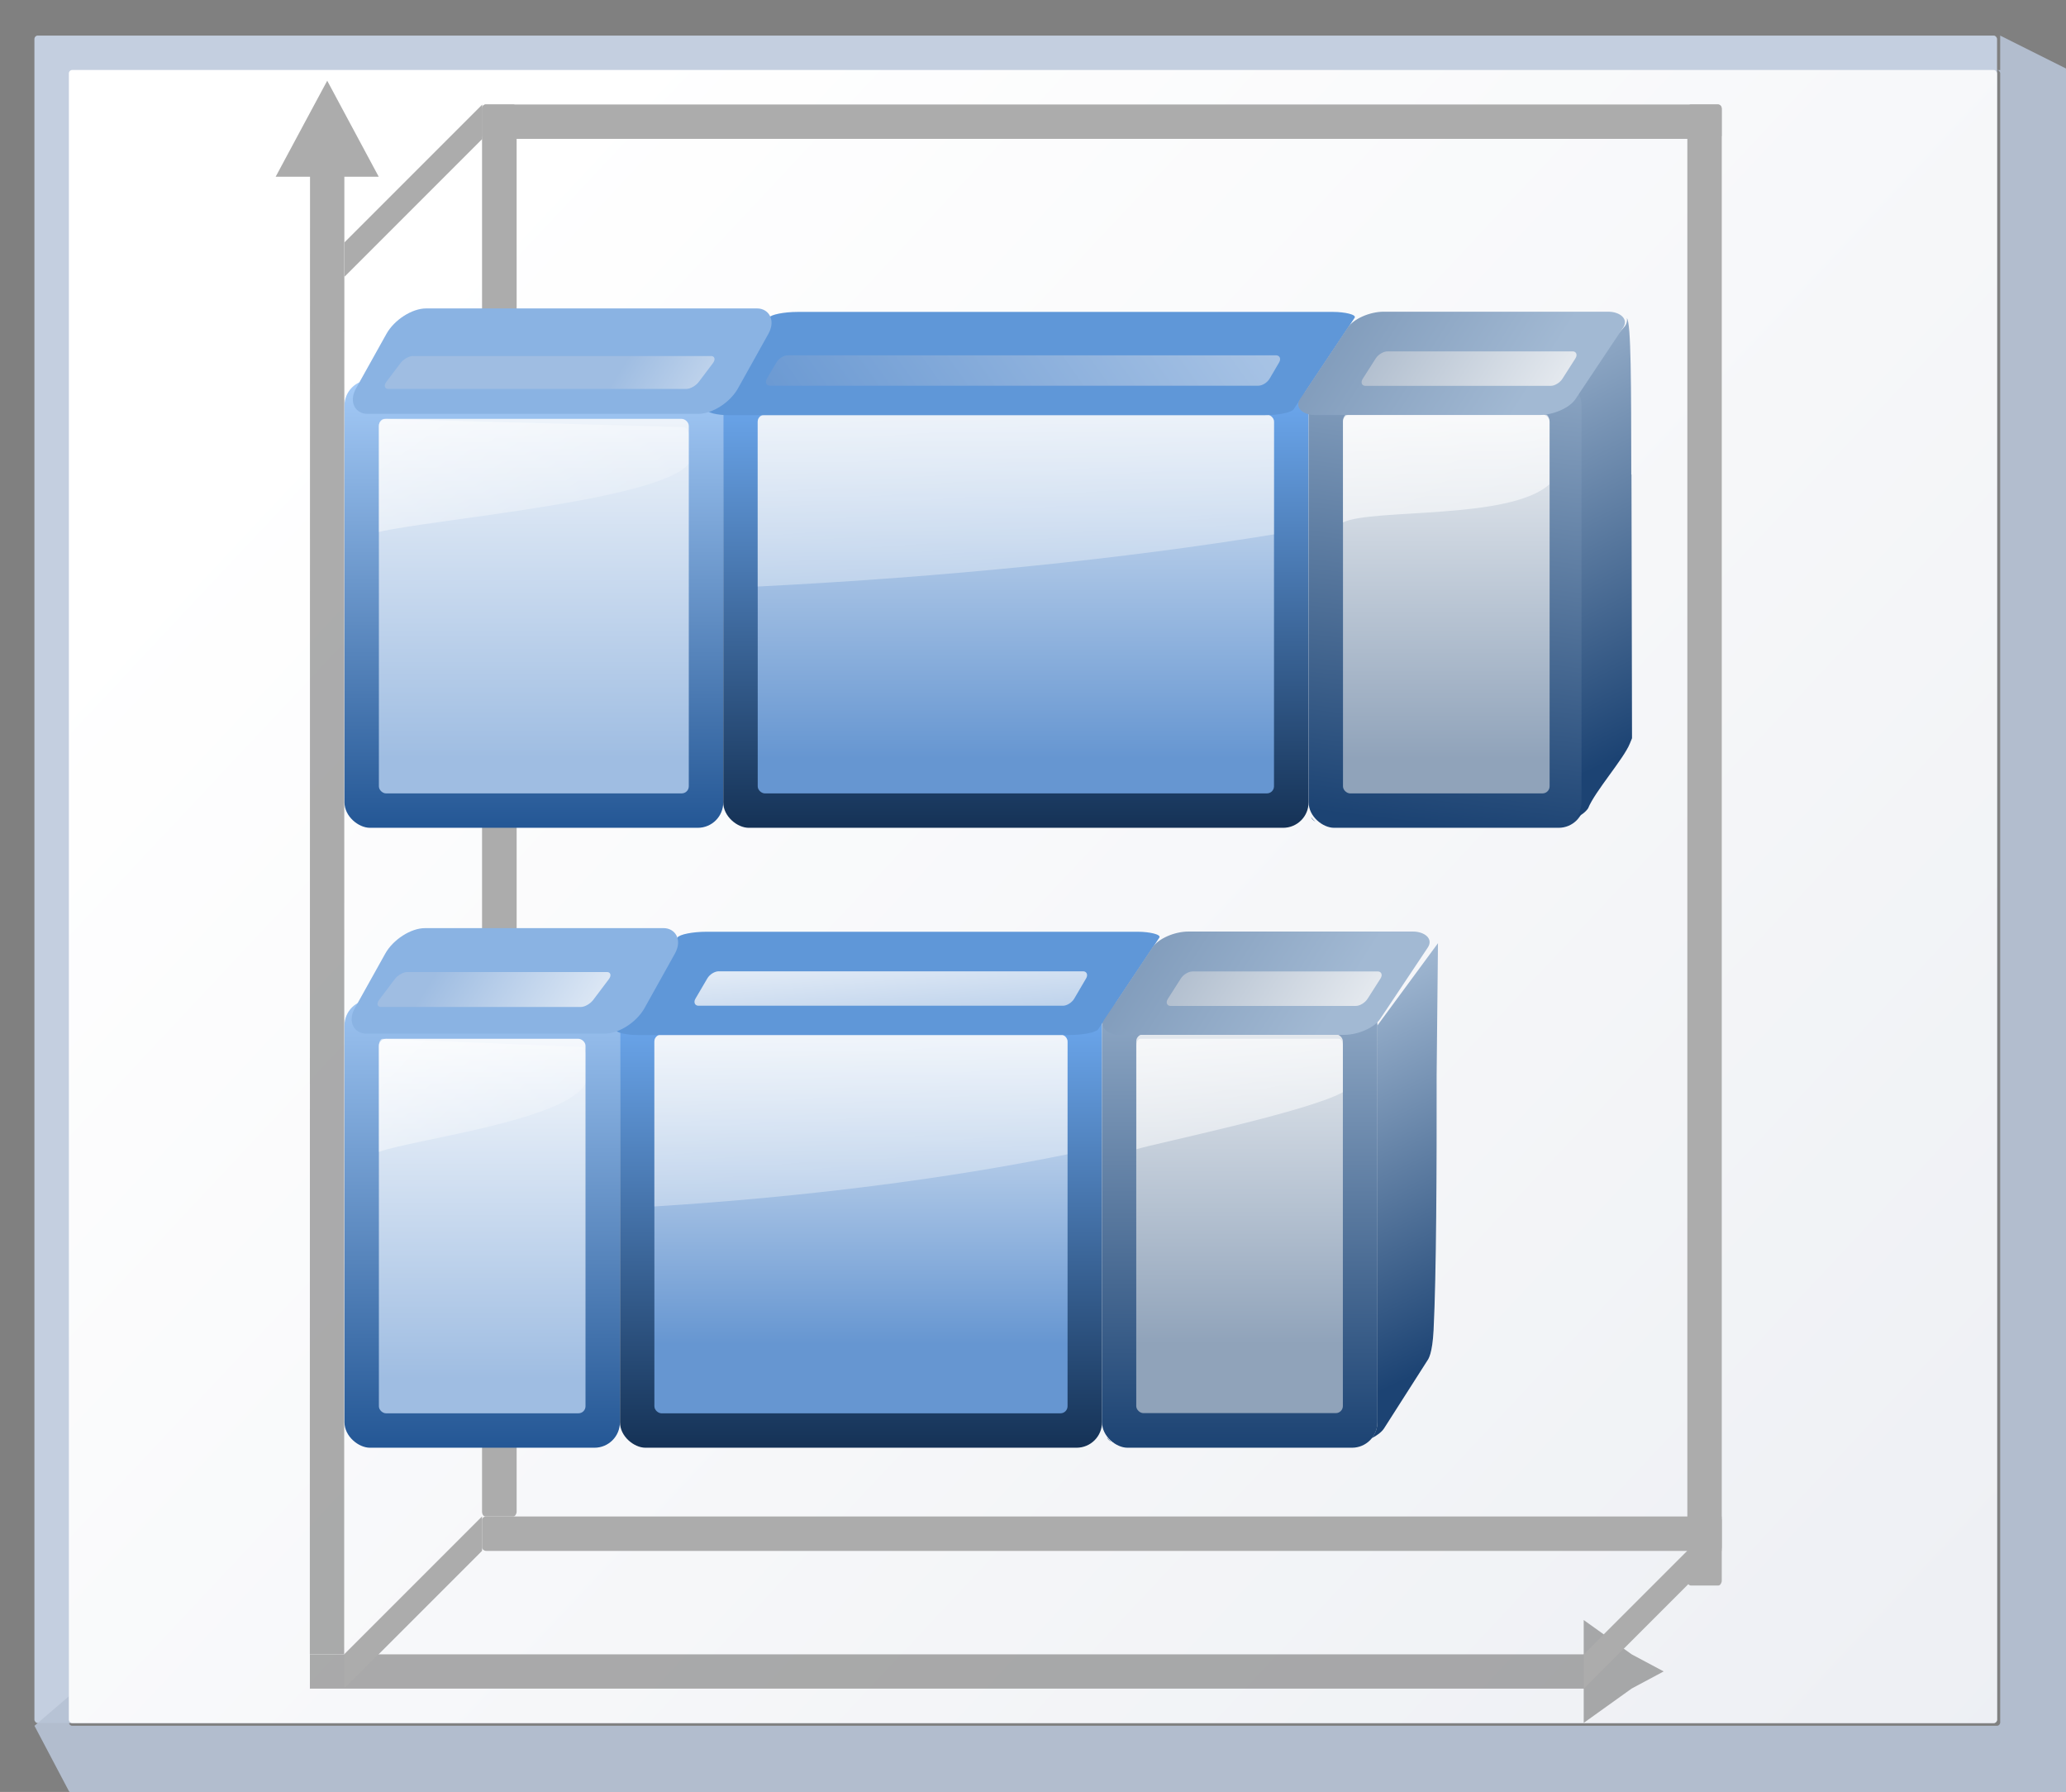 <svg height="111" viewBox="0 0 33.867 29.369" width="128" xmlns="http://www.w3.org/2000/svg" xmlns:xlink="http://www.w3.org/1999/xlink"><rect x="0" y="0" width="33.867" height="29.369" fill="#808080" stroke="none"/><linearGradient id="a" gradientUnits="userSpaceOnUse" x1="3.998" x2="47.999" y1="60" y2="60"><stop offset="0" stop-color="#1c4373"/><stop offset="1" stop-color="#a2b9d3"/></linearGradient><linearGradient id="b"><stop offset="0" stop-color="#90a3ba"/><stop offset="1" stop-color="#fff"/></linearGradient><linearGradient id="c"><stop offset="0" stop-color="#6696d1"/><stop offset="1" stop-color="#fff"/></linearGradient><linearGradient id="d" gradientUnits="userSpaceOnUse" x1="3.998" x2="47.999" y1="60" y2="60"><stop offset="0" stop-color="#153256"/><stop offset="1" stop-color="#76b5ff"/></linearGradient><linearGradient id="e" gradientUnits="userSpaceOnUse" x1="-291.356" x2="-282.889" xlink:href="#h" y1="-7.902" y2="-7.902"/><linearGradient id="f" gradientUnits="userSpaceOnUse" x1="-290.227" x2="-284.018" xlink:href="#j" y1="-7.902" y2="-7.902"/><linearGradient id="g" gradientTransform="matrix(.039 0 0 .071 17.632 280.705)" gradientUnits="userSpaceOnUse" x1="25.639" x2="40" xlink:href="#l" y1="16.001" y2="144"/><linearGradient id="h" gradientUnits="userSpaceOnUse" x1="3.998" x2="47.999" y1="60" y2="60"><stop offset="0" stop-color="#245795"/><stop offset="1" stop-color="#afd4ff"/></linearGradient><linearGradient id="i" gradientUnits="userSpaceOnUse" x1="-291.356" x2="-283.454" xlink:href="#d" y1="-13.546" y2="-13.546"/><linearGradient id="j"><stop offset="0" stop-color="#9fbde2"/><stop offset="1" stop-color="#fff"/></linearGradient><linearGradient id="k" gradientUnits="userSpaceOnUse" x1="-289.662" x2="-283.454" xlink:href="#c" y1="-14.111" y2="-14.111"/><linearGradient id="l"><stop offset="0" stop-color="#fff"/><stop offset="1" stop-color="#fff" stop-opacity="0"/></linearGradient><linearGradient id="m" gradientTransform="matrix(.598 0 0 .157 -4.24 273.215)" gradientUnits="userSpaceOnUse" x1="6.442" x2="39.339" xlink:href="#l" y1="25.876" y2="119.484"/><linearGradient id="n" gradientUnits="userSpaceOnUse" x1="-291.356" x2="-282.889" xlink:href="#a" y1="-20.32" y2="-20.32"/><linearGradient id="o" gradientUnits="userSpaceOnUse" x1="-289.662" x2="-282.889" xlink:href="#b" y1="-19.755" y2="-19.755"/><linearGradient id="p" gradientTransform="matrix(.085 0 0 .157 4.022 277.096)" gradientUnits="userSpaceOnUse" x1="6.442" x2="40" xlink:href="#l" y1="25.876" y2="84"/><linearGradient id="q" gradientUnits="userSpaceOnUse" x1="4.515" x2="40.639" y1="274.423" y2="308.289"><stop offset="0" stop-color="#fff"/><stop offset="1" stop-color="#e6e9ef"/></linearGradient><linearGradient id="r" gradientUnits="userSpaceOnUse" x1="-281.196" x2="-273.294" xlink:href="#h" y1="-8.467" y2="-8.467"/><linearGradient id="s" gradientUnits="userSpaceOnUse" x1="-280.067" x2="-273.294" xlink:href="#j" y1="-8.467" y2="-8.467"/><linearGradient id="t" gradientTransform="matrix(.04 0 0 .132 20.922 267.033)" gradientUnits="userSpaceOnUse" x1="27.281" x2="40" xlink:href="#l" y1="13.237" y2="144"/><linearGradient id="u" gradientUnits="userSpaceOnUse" x1="-281.196" x2="-273.294" xlink:href="#d" y1="-15.804" y2="-15.804"/><linearGradient id="v" gradientUnits="userSpaceOnUse" x1="-280.067" x2="-272.729" xlink:href="#c" y1="-15.804" y2="-15.804"/><linearGradient id="w" gradientTransform="matrix(.747 0 0 .157 -6.289 263.055)" gradientUnits="userSpaceOnUse" x1="6.442" x2="39.339" xlink:href="#l" y1="25.876" y2="119.484"/><linearGradient id="x" gradientUnits="userSpaceOnUse" x1="-281.196" x2="-272.238" xlink:href="#a" y1="-23.706" y2="-24.84"/><linearGradient id="y" gradientUnits="userSpaceOnUse" x1="-280.067" x2="-273.294" xlink:href="#b" y1="-23.706" y2="-23.706"/><linearGradient id="z" gradientTransform="matrix(.128 0 0 .157 2.927 266.936)" gradientUnits="userSpaceOnUse" x1="6.442" x2="40" xlink:href="#l" y1="25.876" y2="84"/><linearGradient id="A" gradientTransform="matrix(.076 0 0 .066 -326.823 -189.885)" gradientUnits="userSpaceOnUse" x1="-74.138" x2="-5.24" xlink:href="#c" y1="117.501" y2="123.422"/><linearGradient id="B" gradientTransform="matrix(.105 0 0 .087 -335.699 -205.717)" gradientUnits="userSpaceOnUse" x1="35.804" x2="42" xlink:href="#a" y1="116.09" y2="-62.361"/><linearGradient id="C" gradientTransform="matrix(.078 0 0 .066 -338.515 -207.278)" gradientUnits="userSpaceOnUse" x1="45.995" x2="48" xlink:href="#b" y1="139.51" y2="28"/><linearGradient id="D" gradientTransform="matrix(.082 0 0 .066 -357.888 -227.287)" gradientUnits="userSpaceOnUse" x1="45.076" x2="53.688" xlink:href="#j" y1="99.43" y2="30.533"/><linearGradient id="E" gradientTransform="matrix(.058 -.087 -.087 0 19.464 286.013)" gradientUnits="userSpaceOnUse" x1="-48.216" x2="31.457" xlink:href="#a" y1="-74.227" y2="-19.945"/><linearGradient id="F" gradientTransform="matrix(.076 0 0 .066 -315.048 -187.129)" gradientUnits="userSpaceOnUse" x1="-125.806" x2="36.306" xlink:href="#c" y1="101.563" y2="-24.122"/><linearGradient id="G" gradientTransform="matrix(.105 0 0 .087 -323.489 -202.141)" gradientUnits="userSpaceOnUse" x1="35.804" x2="42" xlink:href="#a" y1="116.09" y2="-62.361"/><linearGradient id="H" gradientTransform="matrix(.078 0 0 .066 -326.46 -203.988)" gradientUnits="userSpaceOnUse" x1="45.995" x2="48" xlink:href="#b" y1="139.51" y2="28"/><linearGradient id="I" gradientTransform="matrix(.082 0 0 .066 -345.168 -222.831)" gradientUnits="userSpaceOnUse" x1="45.076" x2="53.688" xlink:href="#j" y1="99.43" y2="30.533"/><linearGradient id="J" gradientTransform="matrix(.058 -.087 -.087 0 22.81 275.85)" gradientUnits="userSpaceOnUse" x1="-48.256" x2="42.172" xlink:href="#a" y1="-74.719" y2="-7.976"/><g transform="translate(0 -267.631)"><rect fill="#c4cfe0" height="27.657" rx=".055" ry=".058" width="32.173" x=".564" y="268.214"/><path d="m123.73 2.201v2.135c-.067 0-.135-0-.201 0 .112.003.201.096.201.213v101.971c0 .118-.091.213-.205.213h-119.053c-.114 0-.207-.095-.207-.213v-1.613l-2.133 1.828 2.133 4.043.215.223h123.305l.213-.223v-106.221l-.213-.221h.213z" fill="#b6c2d4" fill-opacity=".917" transform="matrix(.265 0 0 .265 0 267.631)"/><rect fill="url(#q)" height="27.093" rx=".055" ry=".057" width="31.608" x="1.129" y="268.778"/><g transform="matrix(0 -1 -1 0 298.696 298.696)"><path d="m3.672 271.424-.281.525-.563.786h.562l0 20.881h.562l-0-20.881h.562l-.562-.786z" fill="#797979" opacity=".614"/><path d="m29.742 293.332-.524.282-1.049.563v-.563l-24.215.003v-.563l24.215-.003v-.563l1.049.563z" fill="#797979" opacity=".614"/><g fill="#acacac"><rect height="23.142" rx=".055" ry=".079" transform="rotate(-90)" width=".567" x="-290.794" y="6.211"/><path d="m27.093 293.049 2.258-2.258h-.564l-2.258 2.258z" fill-rule="evenodd"/><path d="m3.954 272.732 2.258-2.258h-.564l-2.258 2.258z" fill-rule="evenodd"/><path d="m3.954 293.052 2.258-2.258h-.564l-2.258 2.258z" fill-rule="evenodd"/><rect height="20.32" rx=".055" ry=".066" width=".564" x="5.647" y="270.474"/><rect height="24.273" rx=".055" ry=".079" transform="rotate(-90)" width=".564" x="-271.036" y="5.08"/><rect height="20.32" rx=".055" ry=".066" width=".564" x="28.789" y="270.474"/></g></g><rect fill="url(#e)" height="4.515" rx=".417" transform="matrix(0 -1 -1 0 0 0)" width="7.338" x="-291.358" y="-10.162"/><rect fill="url(#f)" height="3.387" rx=".116" transform="matrix(0 -1 -1 0 0 0)" width="6.138" x="-290.794" y="-9.598"/><rect fill="url(#i)" height="7.902" rx=".417" transform="matrix(0 -1 -1 0 0 0)" width="7.338" x="-291.358" y="-18.065"/><rect fill="url(#k)" height="6.773" rx=".116" transform="matrix(0 -1 -1 0 0 0)" width="6.209" x="-290.794" y="-17.5"/><path d="m10.853 284.585c-.07 0-.126.052-.126.116v2.703c2.502-.158 4.8-.454 6.771-.855v-1.848c0-.032-.014-.061-.037-.082s-.055-.034-.09-.034z" fill="url(#m)"/><rect fill="url(#n)" height="4.515" rx=".417" transform="matrix(0 -1 -1 0 0 0)" width="7.338" x="-291.358" y="-22.58"/><rect fill="url(#o)" height="3.387" rx=".116" transform="matrix(0 -1 -1 0 0 0)" width="6.209" x="-290.791" y="-22.013"/><path d="m6.268 284.656c-.032.006-.057.054-.057.114v1.739c.58-.206 3.062-.516 3.384-1.115v-.488c0-.064-.028-.114-.063-.116z" fill="url(#p)"/><rect fill="url(#r)" height="6.209" rx=".417" transform="matrix(0 -1 -1 0 0 0)" width="7.338" x="-281.198" y="-11.856"/><rect fill="url(#s)" height="5.08" rx=".116" transform="matrix(0 -1 -1 0 0 0)" width="6.138" x="-280.634" y="-11.291"/><rect fill="url(#u)" height="9.595" rx=".417" transform="matrix(0 -1 -1 0 0 0)" width="7.338" x="-281.198" y="-21.451"/><rect fill="url(#v)" height="8.463" rx=".116" transform="matrix(0 -1 -1 0 0 0)" width="6.209" x="-280.634" y="-20.884"/><path d="m12.578 274.425c-.088 0-.158.052-.158.116v2.703c3.127-.158 6-.454 8.464-.855v-1.848c0-.032-.017-.061-.046-.082-.028-.021-.068-.034-.112-.034z" fill="url(#w)"/><rect fill="url(#x)" height="4.515" rx=".417" transform="matrix(0 -1 -1 0 0 0)" width="7.338" x="-281.198" y="-25.967"/><rect fill="url(#y)" height="3.387" rx=".116" transform="matrix(0 -1 -1 0 0 0)" width="6.209" x="-280.634" y="-25.402"/><path d="m6.296 274.496c-.048.006-.085.054-.085.114v1.739c.87-.206 4.594-.516 5.077-1.115v-.488c0-.064-.042-.114-.095-.116z" fill="url(#z)"/><rect fill="#5f97d8" height="7.902" rx=".116" ry=".417" transform="matrix(.555 -.832 -1 0 0 0)" width="2.035" x="-342.061" y="-207.783"/><rect fill="url(#A)" height="6.209" rx=".134" ry=".116" transform="matrix(.506 -.863 -1 0 0 0)" width=".654" x="-329.217" y="-184.125"/><path d="m23.55 285.252c.002 1.524-.004 3.256-.05 4.178-.02.392-.086.476-.103.501l-.71 1.112c-.041.061-.115.115-.201.159.058-.071.093-.162.093-.261v-6.503l.993-1.349zm-5.332 6.01c-.036-.02-.061-.045-.073-.076.021.029.046.054.073.076z" fill="url(#E)"/><rect fill="url(#B)" height="4.515" rx=".314" ry=".417" transform="matrix(.555 -.832 -1 0 0 0)" width="2.035" x="-342.057" y="-212.292"/><rect fill="url(#C)" height="3.273" rx=".137" ry=".116" transform="matrix(.538 -.843 -1 0 0 0)" width=".67" x="-337.031" y="-203.666"/><rect fill="#8ab3e3" height="4.748" rx=".478" ry=".417" transform="matrix(.487 -.873 -1 0 0 0)" width="1.98" x="-325.969" y="-169.079"/><rect fill="url(#D)" height="3.51" rx=".145" ry=".116" transform="matrix(.602 -.799 -1 0 0 0)" width=".717" x="-355.613" y="-223.716"/><rect fill="#5f97d8" height="9.606" rx=".116" ry=".417" transform="matrix(.555 -.832 -1 0 0 0)" width="2.035" x="-329.851" y="-204.208"/><rect fill="url(#F)" height="8.241" rx=".134" ry=".116" transform="matrix(.506 -.863 -1 0 0 0)" width=".577" x="-317.442" y="-181.37"/><rect fill="#8ab3e3" height="6.261" rx=".478" ry=".417" transform="matrix(.487 -.873 -1 0 0 0)" width="1.979" x="-314.334" y="-164.945"/><rect fill="url(#I)" height="5.122" rx=".145" ry=".116" transform="matrix(.602 -.799 -1 0 0 0)" width=".675" x="-342.935" y="-217.815"/><path d="m26.744 275.407.009 4.323-.036.088c-.1.249-.574.786-.684 1.061-.041.061-.115.115-.201.159.058-.071.093-.162.093-.261v-6.503c0-.231-.186-.417-.418-.417.231 0 .495-.116.591-.261l.54-.621c.031-.047.039-.09.03-.128.071.058.071 1.103.073 2.56zm-5.18 5.691c-.036-.02-.061-.045-.073-.076.021.029.046.054.073.076z" fill="url(#J)"/><path d="m22.079 274.425c-.035 0-.064.052-.064.116v1.652c.476-.233 2.736-.035 3.384-.625v-1.027c0-.064-.028-.116-.064-.116z" fill="url(#t)"/><path d="m18.693 284.656c-.035 0-.064.052-.064.116v1.694c.339-.103 2.783-.607 3.384-.934v-.76c0-.064-.028-.116-.064-.116z" fill="url(#g)"/><rect fill="url(#G)" height="4.515" rx=".314" ry=".417" transform="matrix(.555 -.832 -1 0 0 0)" width="2.035" x="-329.847" y="-208.717"/><rect fill="url(#H)" height="3.273" rx=".137" ry=".116" transform="matrix(.538 -.843 -1 0 0 0)" width=".67" x="-324.976" y="-200.375"/></g></svg>